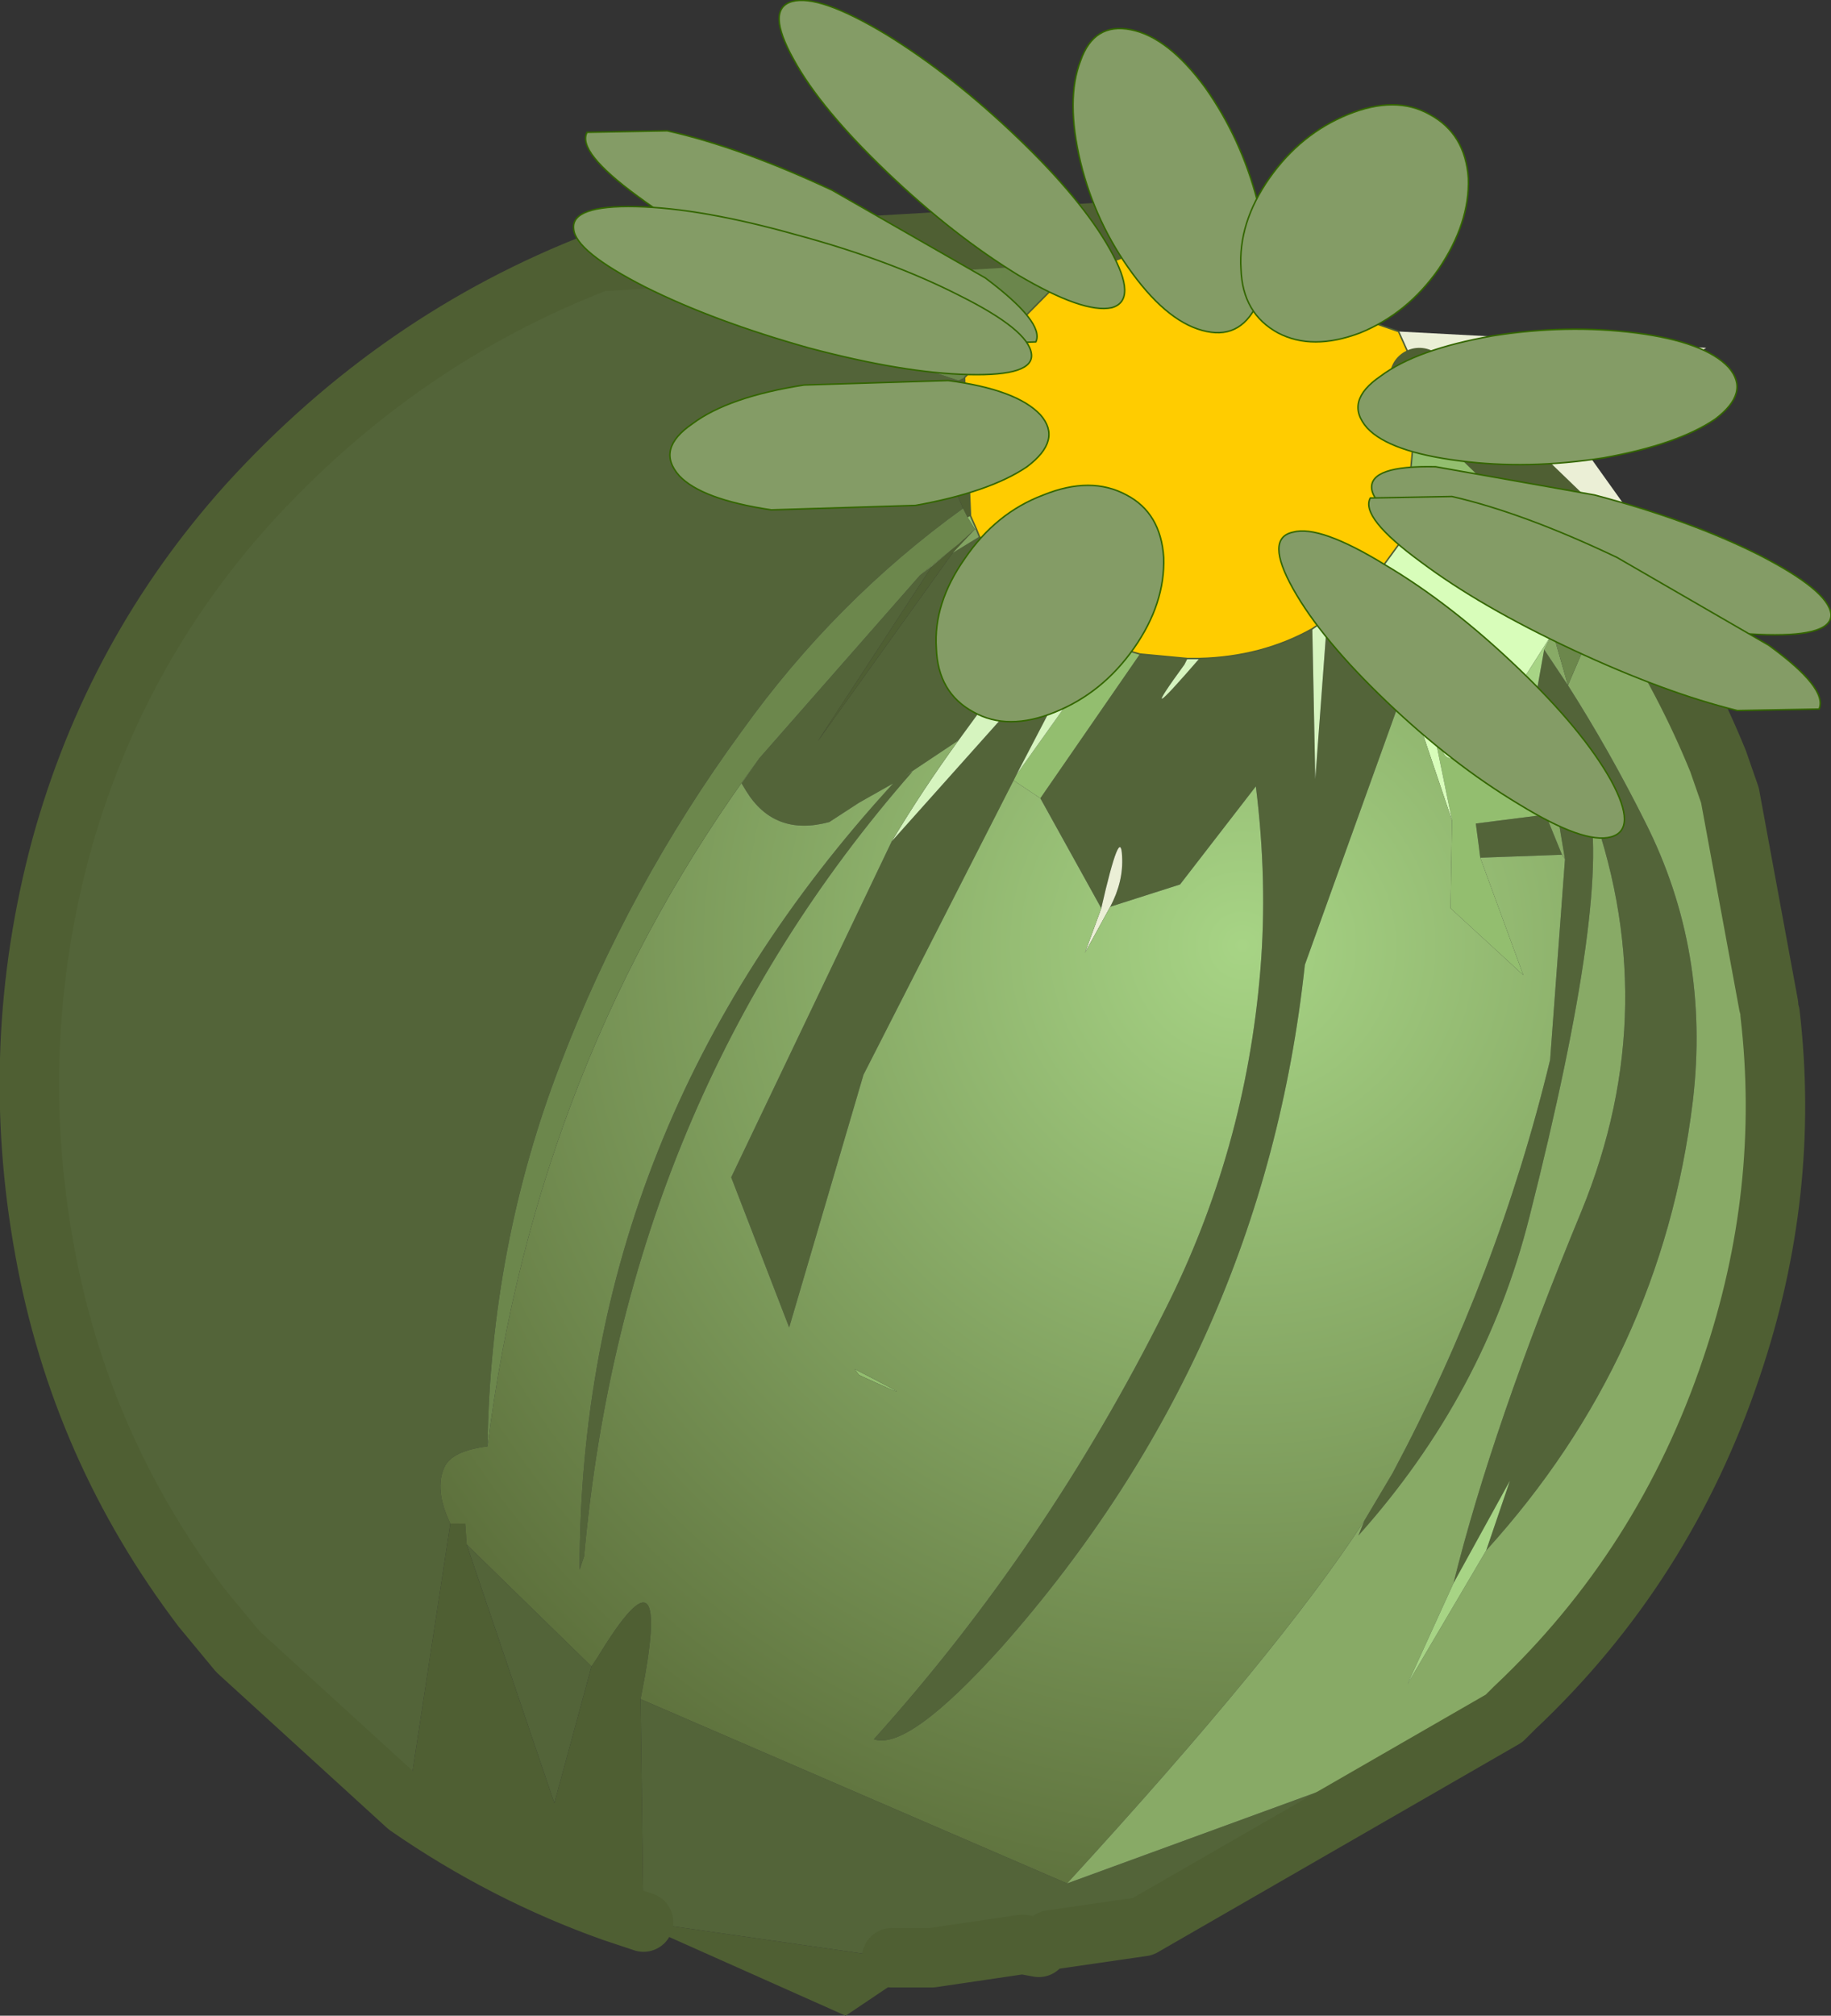 <?xml version="1.0" encoding="UTF-8" standalone="no"?>
<svg xmlns:xlink="http://www.w3.org/1999/xlink" height="67.8px" width="61.6px" xmlns="http://www.w3.org/2000/svg">
  <rect width="100%" height="100%" fill="#333333" stroke="none"/>
  <g transform="matrix(1.0, 0.0, 0.0, 1.0, -1.75, 0.0)">
    <path d="M34.7 18.05 L36.9 20.55 34.95 23.6 34.0 24.9 32.2 26.1 32.45 25.95 Q22.8 36.95 21.4 52.35 L21.25 52.8 Q21.25 37.85 31.8 26.35 L30.65 27.0 29.65 27.65 Q27.8 28.15 26.85 26.6 L26.7 26.35 27.3 25.5 32.7 19.35 33.1 19.05 29.25 24.95 33.8 18.6 34.7 18.05 M40.1 22.0 L41.7 22.15 41.6 22.35 Q39.85 24.75 42.1 22.15 44.2 22.1 45.9 21.15 L46.0 26.2 46.4 20.8 47.7 19.7 48.5 20.95 49.05 23.0 45.65 32.45 Q44.25 45.45 35.45 55.4 32.3 58.9 31.15 58.5 36.95 52.05 40.95 44.05 43.65 38.7 44.15 32.65 44.4 29.65 44.0 26.45 L41.45 29.75 39.1 30.5 Q39.55 29.65 39.5 28.8 39.45 27.7 38.8 30.55 L36.75 26.85 40.1 22.0 M53.7 21.85 L54.5 23.05 Q55.9 25.25 57.1 27.65 59.3 32.0 58.7 37.05 57.65 45.65 51.75 52.15 L52.55 49.8 50.65 53.25 Q51.95 48.0 54.95 40.75 57.8 33.8 55.15 26.8 56.0 29.9 53.2 40.95 51.7 46.9 47.45 51.65 L47.65 51.15 48.6 49.55 Q52.15 42.9 53.9 35.65 L54.4 28.9 53.45 23.25 53.7 21.85 M37.65 63.35 L48.05 59.55 40.2 64.8 37.1 65.25 36.7 65.5 35.6 66.0 36.15 65.4 33.1 65.85 31.75 65.85 23.4 64.65 23.3 57.15 37.65 63.35 M53.75 27.4 L54.3 28.75 51.55 28.85 51.5 28.45 51.4 27.7 53.75 27.4 M35.85 26.25 L30.8 36.15 28.3 44.65 26.35 39.6 31.75 28.3 37.2 22.2 37.8 22.5 35.95 26.05 35.85 26.25 M18.15 48.65 Q16.95 48.8 16.7 49.35 16.35 50.1 16.9 51.25 L15.45 60.75 9.75 55.55 8.55 54.1 Q4.45 48.7 3.25 42.05 2.0 35.2 3.8 28.5 5.6 21.95 10.1 16.95 15.15 11.4 21.9 8.8 L34.0 12.8 Q33.25 13.15 33.25 13.5 33.35 15.3 34.15 17.1 29.85 20.2 26.7 24.6 22.9 29.8 20.6 35.8 18.25 41.9 18.15 48.65 M17.45 51.95 L21.65 56.05 20.4 60.65 17.45 51.95 M36.7 65.5 L36.15 65.4 36.7 65.5" fill="#536439" fill-rule="evenodd" stroke="none"/>
    <path d="M34.2 12.7 L34.4 17.35 34.3 17.4 34.15 17.1 Q33.35 15.3 33.25 13.5 33.25 13.15 34.0 12.8 L34.2 12.7 M16.9 51.25 L17.4 51.25 17.45 51.95 20.4 60.65 21.65 56.05 21.85 55.75 Q24.45 51.45 23.3 57.15 L23.4 64.65 22.35 64.3 23.4 64.65 31.75 65.85 33.1 65.85 30.2 67.8 22.35 64.3 Q18.7 63.0 15.45 60.75 L16.9 51.25 M34.55 17.8 L33.8 18.6 29.25 24.95 33.1 19.05 33.75 18.5 34.0 18.3 34.55 17.8" fill="#4f5f33" fill-rule="evenodd" stroke="none"/>
    <path d="M49.5 12.7 L48.8 11.15 59.15 11.7 54.55 14.4 59.3 21.05 55.2 18.2 49.5 12.7 M39.1 30.5 L38.25 32.05 38.8 30.55 Q39.45 27.7 39.5 28.8 39.55 29.65 39.1 30.5" fill="#ebefd6" fill-rule="evenodd" stroke="none"/>
    <path d="M39.05 7.8 L34.2 12.7 34.0 12.8 21.9 8.8 39.05 7.8" fill="url(#gradient0)" fill-rule="evenodd" stroke="none"/>
    <path d="M49.0 18.05 L49.5 12.7 55.2 18.2 55.95 19.15 53.95 20.7 49.0 18.05 M34.4 17.35 L34.6 17.8 34.55 17.8 34.3 17.4 34.4 17.35 M36.9 20.55 Q37.65 21.15 38.55 21.5 L37.8 22.5 37.2 22.2 34.95 23.6 36.9 20.55 M39.05 21.7 L40.1 22.0 36.75 26.85 35.85 26.25 35.95 26.05 39.05 21.7 M53.75 27.4 L51.4 27.7 51.5 28.45 51.55 28.85 53.0 32.8 50.55 30.55 50.6 27.6 49.75 23.45 50.25 25.1 Q50.4 26.1 51.85 24.65 L53.55 26.65 53.75 27.4 M30.65 46.25 L30.5 46.05 Q33.25 47.45 30.65 46.25" fill="#93be6f" fill-rule="evenodd" stroke="none"/>
    <path d="M38.55 21.5 L39.05 21.7 35.95 26.05 37.8 22.5 38.55 21.5 M41.7 22.15 L42.1 22.15 Q39.85 24.75 41.6 22.35 L41.7 22.15 M45.9 21.15 L46.4 20.8 46.0 26.2 45.9 21.15 M31.75 28.3 Q32.8 26.55 34.0 24.9 L34.95 23.6 37.2 22.2 31.75 28.3" fill="#d6f4bf" fill-rule="evenodd" stroke="none"/>
    <path d="M48.05 19.35 L49.0 18.05 53.95 20.7 54.0 21.3 53.95 21.35 51.85 24.65 Q50.4 26.1 50.25 25.1 L49.75 23.45 50.6 27.6 49.05 23.0 48.5 20.95 48.05 19.35 M56.85 20.45 Q56.15 20.45 55.65 20.8 L55.45 20.95 56.2 19.55 56.85 20.45" fill="#d8fdba" fill-rule="evenodd" stroke="none"/>
    <path d="M34.6 17.8 L34.7 18.05 33.8 18.6 34.55 17.8 34.6 17.8 M47.7 19.7 L48.05 19.35 48.5 20.95 47.7 19.7 M47.65 51.15 Q44.8 55.55 37.65 63.35 L23.3 57.15 Q24.45 51.45 21.85 55.75 L21.65 56.05 17.45 51.95 17.4 51.25 16.9 51.25 Q16.35 50.1 16.7 49.35 16.95 48.8 18.15 48.65 19.8 35.65 27.3 25.5 L26.7 26.35 26.85 26.6 Q27.8 28.15 29.65 27.65 L30.65 27.0 31.8 26.35 Q21.25 37.85 21.25 52.8 L21.4 52.35 Q22.8 36.95 32.45 25.95 L32.2 26.1 34.0 24.9 Q32.8 26.55 31.75 28.3 L26.35 39.6 28.3 44.65 30.8 36.15 35.85 26.25 36.75 26.85 38.8 30.55 38.25 32.05 39.1 30.5 41.45 29.75 44.0 26.45 Q44.4 29.65 44.15 32.65 43.65 38.7 40.95 44.05 36.95 52.05 31.15 58.5 32.3 58.9 35.45 55.4 44.25 45.45 45.65 32.45 L49.05 23.0 50.6 27.6 50.55 30.55 53.0 32.8 51.55 28.85 54.3 28.75 54.4 28.9 53.9 35.65 Q52.15 42.9 48.6 49.55 L47.65 51.15 M33.75 18.5 L33.1 19.05 32.7 19.35 33.75 18.5 M30.65 46.25 Q33.25 47.45 30.5 46.05 L30.65 46.25" fill="url(#gradient1)" fill-rule="evenodd" stroke="none"/>
    <path d="M53.95 21.35 L54.0 21.3 54.5 23.05 55.1 21.65 55.45 20.95 55.65 20.8 Q56.15 20.45 56.85 20.45 58.45 22.9 59.55 25.6 L59.95 26.75 61.25 33.8 61.3 34.1 Q62.0 40.1 60.0 46.0 57.75 52.7 52.7 57.45 L52.35 57.8 40.2 64.8 48.05 59.55 37.65 63.35 Q44.8 55.55 47.65 51.15 L47.45 51.65 Q51.7 46.9 53.2 40.95 56.0 29.9 55.15 26.8 57.8 33.8 54.95 40.75 51.95 48.0 50.65 53.25 L49.1 56.65 51.75 52.15 Q57.65 45.65 58.7 37.05 59.3 32.0 57.1 27.65 55.9 25.25 54.5 23.05 L53.7 21.85 53.95 21.35 M53.45 23.25 L54.4 28.9 54.3 28.75 53.75 27.4 53.55 26.65 Q53.2 24.95 53.45 23.25" fill="#88aa66" fill-rule="evenodd" stroke="none"/>
    <path d="M53.95 20.7 L55.95 19.15 56.2 19.55 55.45 20.95 55.1 21.65 54.5 23.05 54.0 21.3 53.95 20.7 M27.3 25.5 Q19.8 35.65 18.15 48.65 18.25 41.9 20.6 35.8 22.9 29.8 26.7 24.6 29.85 20.2 34.15 17.1 L34.3 17.4 34.55 17.8 34.0 18.3 33.75 18.5 32.7 19.35 27.3 25.5" fill="#6c874c" fill-rule="evenodd" stroke="none"/>
    <path d="M53.95 21.35 L53.7 21.85 53.45 23.25 Q53.2 24.95 53.55 26.65 L51.85 24.65 53.95 21.35 M51.75 52.15 L49.1 56.65 50.65 53.25 52.55 49.8 51.75 52.15" fill="#a7d485" fill-rule="evenodd" stroke="none"/>
    <path d="M49.5 12.7 L49.0 18.05 48.05 19.35 47.7 19.7 46.4 20.8 45.9 21.15 Q44.2 22.1 42.1 22.15 L41.7 22.15 40.1 22.0 39.05 21.7 38.55 21.5 Q37.65 21.15 36.9 20.55 L34.7 18.05 34.6 17.8 34.4 17.35 34.2 12.7 39.05 7.8 48.8 11.15 49.5 12.7" fill="#ffcc00" fill-rule="evenodd" stroke="none"/>
    <path d="M55.95 19.15 L55.2 18.2 49.5 12.7 M40.2 64.8 L52.35 57.8 52.7 57.45 Q57.75 52.7 60.0 46.0 62.0 40.1 61.3 34.1 M61.25 33.8 L59.95 26.75 59.55 25.6 Q58.45 22.9 56.85 20.45 L56.2 19.55 55.95 19.15 M21.9 8.8 Q15.15 11.4 10.1 16.95 5.6 21.95 3.8 28.5 2.0 35.2 3.25 42.05 4.45 48.7 8.55 54.1 L9.75 55.55 15.45 60.75 Q18.7 63.0 22.35 64.3 L23.4 64.65 M39.05 7.8 L21.9 8.8 M33.1 65.85 L31.75 65.85 M33.1 65.85 L36.15 65.4 36.7 65.5 M37.1 65.25 L40.2 64.8" fill="none" stroke="#4f5f33" stroke-linecap="round" stroke-linejoin="round" stroke-width="2.0"/>
    <path d="M49.0 18.05 L49.5 12.7 48.8 11.15 39.05 7.8 34.2 12.7 34.4 17.35 34.6 17.8 34.7 18.05 36.9 20.55 Q37.65 21.15 38.55 21.5 L39.05 21.7 40.1 22.0 41.7 22.15 42.1 22.15 Q44.2 22.1 45.9 21.15 L46.4 20.8 47.7 19.7 48.05 19.35 49.0 18.05 Z" fill="none" stroke="#4f5f33" stroke-linecap="round" stroke-linejoin="round" stroke-width="0.05"/>
    <path d="M21.5 4.45 L24.2 4.4 Q26.65 4.95 29.75 6.4 L34.9 9.35 Q36.9 10.85 36.6 11.5 L33.85 11.6 Q31.4 11.0 28.3 9.55 25.15 8.05 23.2 6.6 21.15 5.1 21.5 4.45" fill="#849c66" fill-rule="evenodd" stroke="none"/>
    <path d="M21.5 4.45 L24.2 4.4 Q26.65 4.95 29.75 6.4 L34.9 9.35 Q36.9 10.85 36.6 11.5 L33.85 11.6 Q31.4 11.0 28.3 9.55 25.15 8.05 23.2 6.6 21.15 5.1 21.5 4.45 Z" fill="none" stroke="#336600" stroke-linecap="round" stroke-linejoin="round" stroke-width="0.05"/>
    <path d="M28.4 0.05 Q29.3 -0.2 31.55 1.15 33.75 2.5 35.95 4.6 38.15 6.7 39.1 8.4 40.05 10.1 39.15 10.35 38.2 10.55 36.0 9.25 33.8 7.9 31.6 5.8 29.35 3.65 28.45 2.0 27.5 0.3 28.4 0.05" fill="#849c66" fill-rule="evenodd" stroke="none"/>
    <path d="M28.4 0.05 Q29.3 -0.2 31.55 1.15 33.75 2.5 35.95 4.6 38.15 6.7 39.1 8.4 40.05 10.1 39.15 10.35 38.2 10.55 36.0 9.25 33.8 7.9 31.6 5.8 29.35 3.65 28.45 2.0 27.5 0.3 28.4 0.05 Z" fill="none" stroke="#336600" stroke-linecap="round" stroke-linejoin="round" stroke-width="0.05"/>
    <path d="M39.8 1.0 Q41.05 1.25 42.3 2.95 43.5 4.65 44.05 6.75 44.55 8.8 44.1 10.1 43.55 11.4 42.35 11.15 41.1 10.9 39.85 9.2 38.6 7.5 38.1 5.45 37.6 3.35 38.1 2.05 38.55 0.75 39.8 1.0" fill="#849c66" fill-rule="evenodd" stroke="none"/>
    <path d="M39.8 1.0 Q41.05 1.25 42.3 2.95 43.5 4.65 44.05 6.75 44.55 8.8 44.1 10.1 43.55 11.4 42.35 11.15 41.1 10.9 39.85 9.2 38.6 7.5 38.1 5.45 37.6 3.35 38.1 2.05 38.55 0.75 39.8 1.0 Z" fill="none" stroke="#336600" stroke-linecap="round" stroke-linejoin="round" stroke-width="0.05"/>
    <path d="M50.15 9.05 Q49.1 10.55 47.5 11.2 45.9 11.8 44.75 11.2 43.55 10.55 43.5 9.05 43.4 7.5 44.45 6.0 45.5 4.5 47.1 3.85 48.7 3.2 49.85 3.85 51.05 4.5 51.15 6.0 51.2 7.5 50.15 9.05" fill="#849c66" fill-rule="evenodd" stroke="none"/>
    <path d="M50.15 9.05 Q49.1 10.55 47.5 11.2 45.9 11.8 44.75 11.2 43.55 10.55 43.5 9.05 43.4 7.5 44.45 6.0 45.5 4.5 47.1 3.85 48.7 3.2 49.85 3.85 51.05 4.5 51.15 6.0 51.2 7.5 50.15 9.05 Z" fill="none" stroke="#336600" stroke-linecap="round" stroke-linejoin="round" stroke-width="0.05"/>
    <path d="M51.95 11.3 Q54.45 10.9 56.8 11.2 59.1 11.5 59.9 12.35 60.65 13.2 59.45 14.1 58.2 14.95 55.7 15.4 53.15 15.8 50.85 15.5 48.5 15.2 47.75 14.4 46.95 13.5 48.2 12.65 49.4 11.75 51.95 11.3" fill="#849c66" fill-rule="evenodd" stroke="none"/>
    <path d="M51.95 11.3 Q54.45 10.9 56.8 11.2 59.1 11.5 59.9 12.35 60.65 13.2 59.45 14.1 58.2 14.95 55.7 15.4 53.15 15.8 50.85 15.5 48.5 15.2 47.75 14.4 46.95 13.5 48.2 12.65 49.4 11.75 51.95 11.3 Z" fill="none" stroke="#336600" stroke-linecap="round" stroke-linejoin="round" stroke-width="0.05"/>
    <path d="M63.35 20.65 Q63.4 21.4 61.2 21.35 59.0 21.3 55.85 20.45 52.65 19.55 50.35 18.4 48.0 17.2 47.9 16.45 47.8 15.65 50.05 15.7 L55.4 16.65 Q58.6 17.5 60.9 18.65 63.25 19.85 63.35 20.65" fill="#849c66" fill-rule="evenodd" stroke="none"/>
    <path d="M63.35 20.65 Q63.4 21.4 61.2 21.35 59.0 21.3 55.85 20.45 52.65 19.55 50.35 18.4 48.0 17.2 47.9 16.45 47.8 15.65 50.05 15.7 L55.4 16.65 Q58.6 17.5 60.9 18.65 63.25 19.85 63.35 20.65 Z" fill="none" stroke="#336600" stroke-linecap="round" stroke-linejoin="round" stroke-width="0.05"/>
    <path d="M62.95 23.85 L60.2 23.9 Q57.75 23.3 54.65 21.85 51.55 20.4 49.55 18.9 47.5 17.4 47.85 16.75 L50.6 16.7 Q53.0 17.25 56.15 18.75 L61.25 21.7 Q63.25 23.15 62.95 23.85" fill="#849c66" fill-rule="evenodd" stroke="none"/>
    <path d="M62.95 23.85 L60.2 23.9 Q57.75 23.3 54.65 21.85 51.55 20.4 49.55 18.9 47.5 17.4 47.85 16.75 L50.6 16.7 Q53.0 17.25 56.15 18.75 L61.25 21.7 Q63.25 23.15 62.95 23.85 Z" fill="none" stroke="#336600" stroke-linecap="round" stroke-linejoin="round" stroke-width="0.05"/>
    <path d="M55.95 28.15 Q55.05 28.4 52.85 27.05 50.6 25.7 48.4 23.6 46.2 21.5 45.25 19.8 44.3 18.1 45.25 17.9 46.15 17.65 48.35 19.0 50.55 20.3 52.8 22.45 55.0 24.55 55.95 26.25 56.85 27.9 55.95 28.15" fill="#849c66" fill-rule="evenodd" stroke="none"/>
    <path d="M55.95 28.15 Q55.05 28.4 52.85 27.05 50.6 25.7 48.4 23.6 46.2 21.5 45.25 19.8 44.3 18.1 45.25 17.9 46.15 17.65 48.35 19.0 50.55 20.3 52.8 22.45 55.0 24.55 55.95 26.25 56.85 27.9 55.95 28.15 Z" fill="none" stroke="#336600" stroke-linecap="round" stroke-linejoin="round" stroke-width="0.05"/>
    <path d="M34.5 23.95 Q33.3 23.3 33.25 21.8 33.15 20.3 34.2 18.8 35.25 17.25 36.85 16.65 38.45 16.0 39.65 16.65 40.8 17.25 40.9 18.75 40.95 20.3 39.9 21.8 38.85 23.3 37.25 23.95 35.65 24.6 34.5 23.95" fill="#849c66" fill-rule="evenodd" stroke="none"/>
    <path d="M34.5 23.95 Q33.3 23.3 33.25 21.8 33.15 20.3 34.2 18.8 35.25 17.25 36.85 16.65 38.45 16.0 39.65 16.65 40.8 17.25 40.9 18.75 40.95 20.3 39.9 21.8 38.85 23.3 37.25 23.95 35.65 24.6 34.5 23.95 Z" fill="none" stroke="#336600" stroke-linecap="round" stroke-linejoin="round" stroke-width="0.05"/>
    <path d="M24.6 16.0 Q23.8 15.1 25.05 14.25 26.25 13.35 28.8 12.95 L33.65 12.8 Q35.95 13.1 36.75 13.95 37.5 14.8 36.3 15.7 35.05 16.55 32.55 17.0 L27.7 17.15 Q25.35 16.8 24.6 16.0" fill="#849c66" fill-rule="evenodd" stroke="none"/>
    <path d="M24.6 16.0 Q23.8 15.1 25.05 14.25 26.25 13.35 28.8 12.95 L33.65 12.8 Q35.95 13.1 36.75 13.95 37.5 14.8 36.3 15.7 35.05 16.55 32.55 17.0 L27.7 17.15 Q25.35 16.8 24.6 16.0 Z" fill="none" stroke="#336600" stroke-linecap="round" stroke-linejoin="round" stroke-width="0.05"/>
    <path d="M21.05 7.7 Q20.95 6.9 23.15 6.95 25.35 7.0 28.55 7.9 31.7 8.75 34.05 9.95 36.35 11.1 36.45 11.9 36.55 12.65 34.35 12.6 32.15 12.55 28.95 11.7 25.75 10.8 23.45 9.65 21.1 8.45 21.05 7.7" fill="#849c66" fill-rule="evenodd" stroke="none"/>
    <path d="M21.05 7.7 Q20.95 6.9 23.15 6.95 25.35 7.0 28.55 7.9 31.7 8.75 34.05 9.95 36.35 11.1 36.45 11.9 36.55 12.65 34.35 12.6 32.15 12.55 28.95 11.7 25.75 10.8 23.45 9.65 21.1 8.45 21.05 7.7 Z" fill="none" stroke="#336600" stroke-linecap="round" stroke-linejoin="round" stroke-width="0.05"/>
  </g>
  <defs>
    <linearGradient gradientTransform="matrix(1.0, 0.0, 0.0, 1.0, -102.55, -59.75)" gradientUnits="userSpaceOnUse" id="gradient0" spreadMethod="pad" x1="-819.2" x2="819.2">
      <stop offset="0.0" stop-color="#93be6f"/>
      <stop offset="1.0" stop-color="#4f5f33"/>
    </linearGradient>
    <radialGradient cx="0" cy="0" gradientTransform="matrix(0.041, 0.0, 0.0, 0.041, 43.55, 31.8)" gradientUnits="userSpaceOnUse" id="gradient1" r="819.2" spreadMethod="pad">
      <stop offset="0.0" stop-color="#a7d485"/>
      <stop offset="1.0" stop-color="#5c6f3b"/>
    </radialGradient>
  </defs>
</svg>

